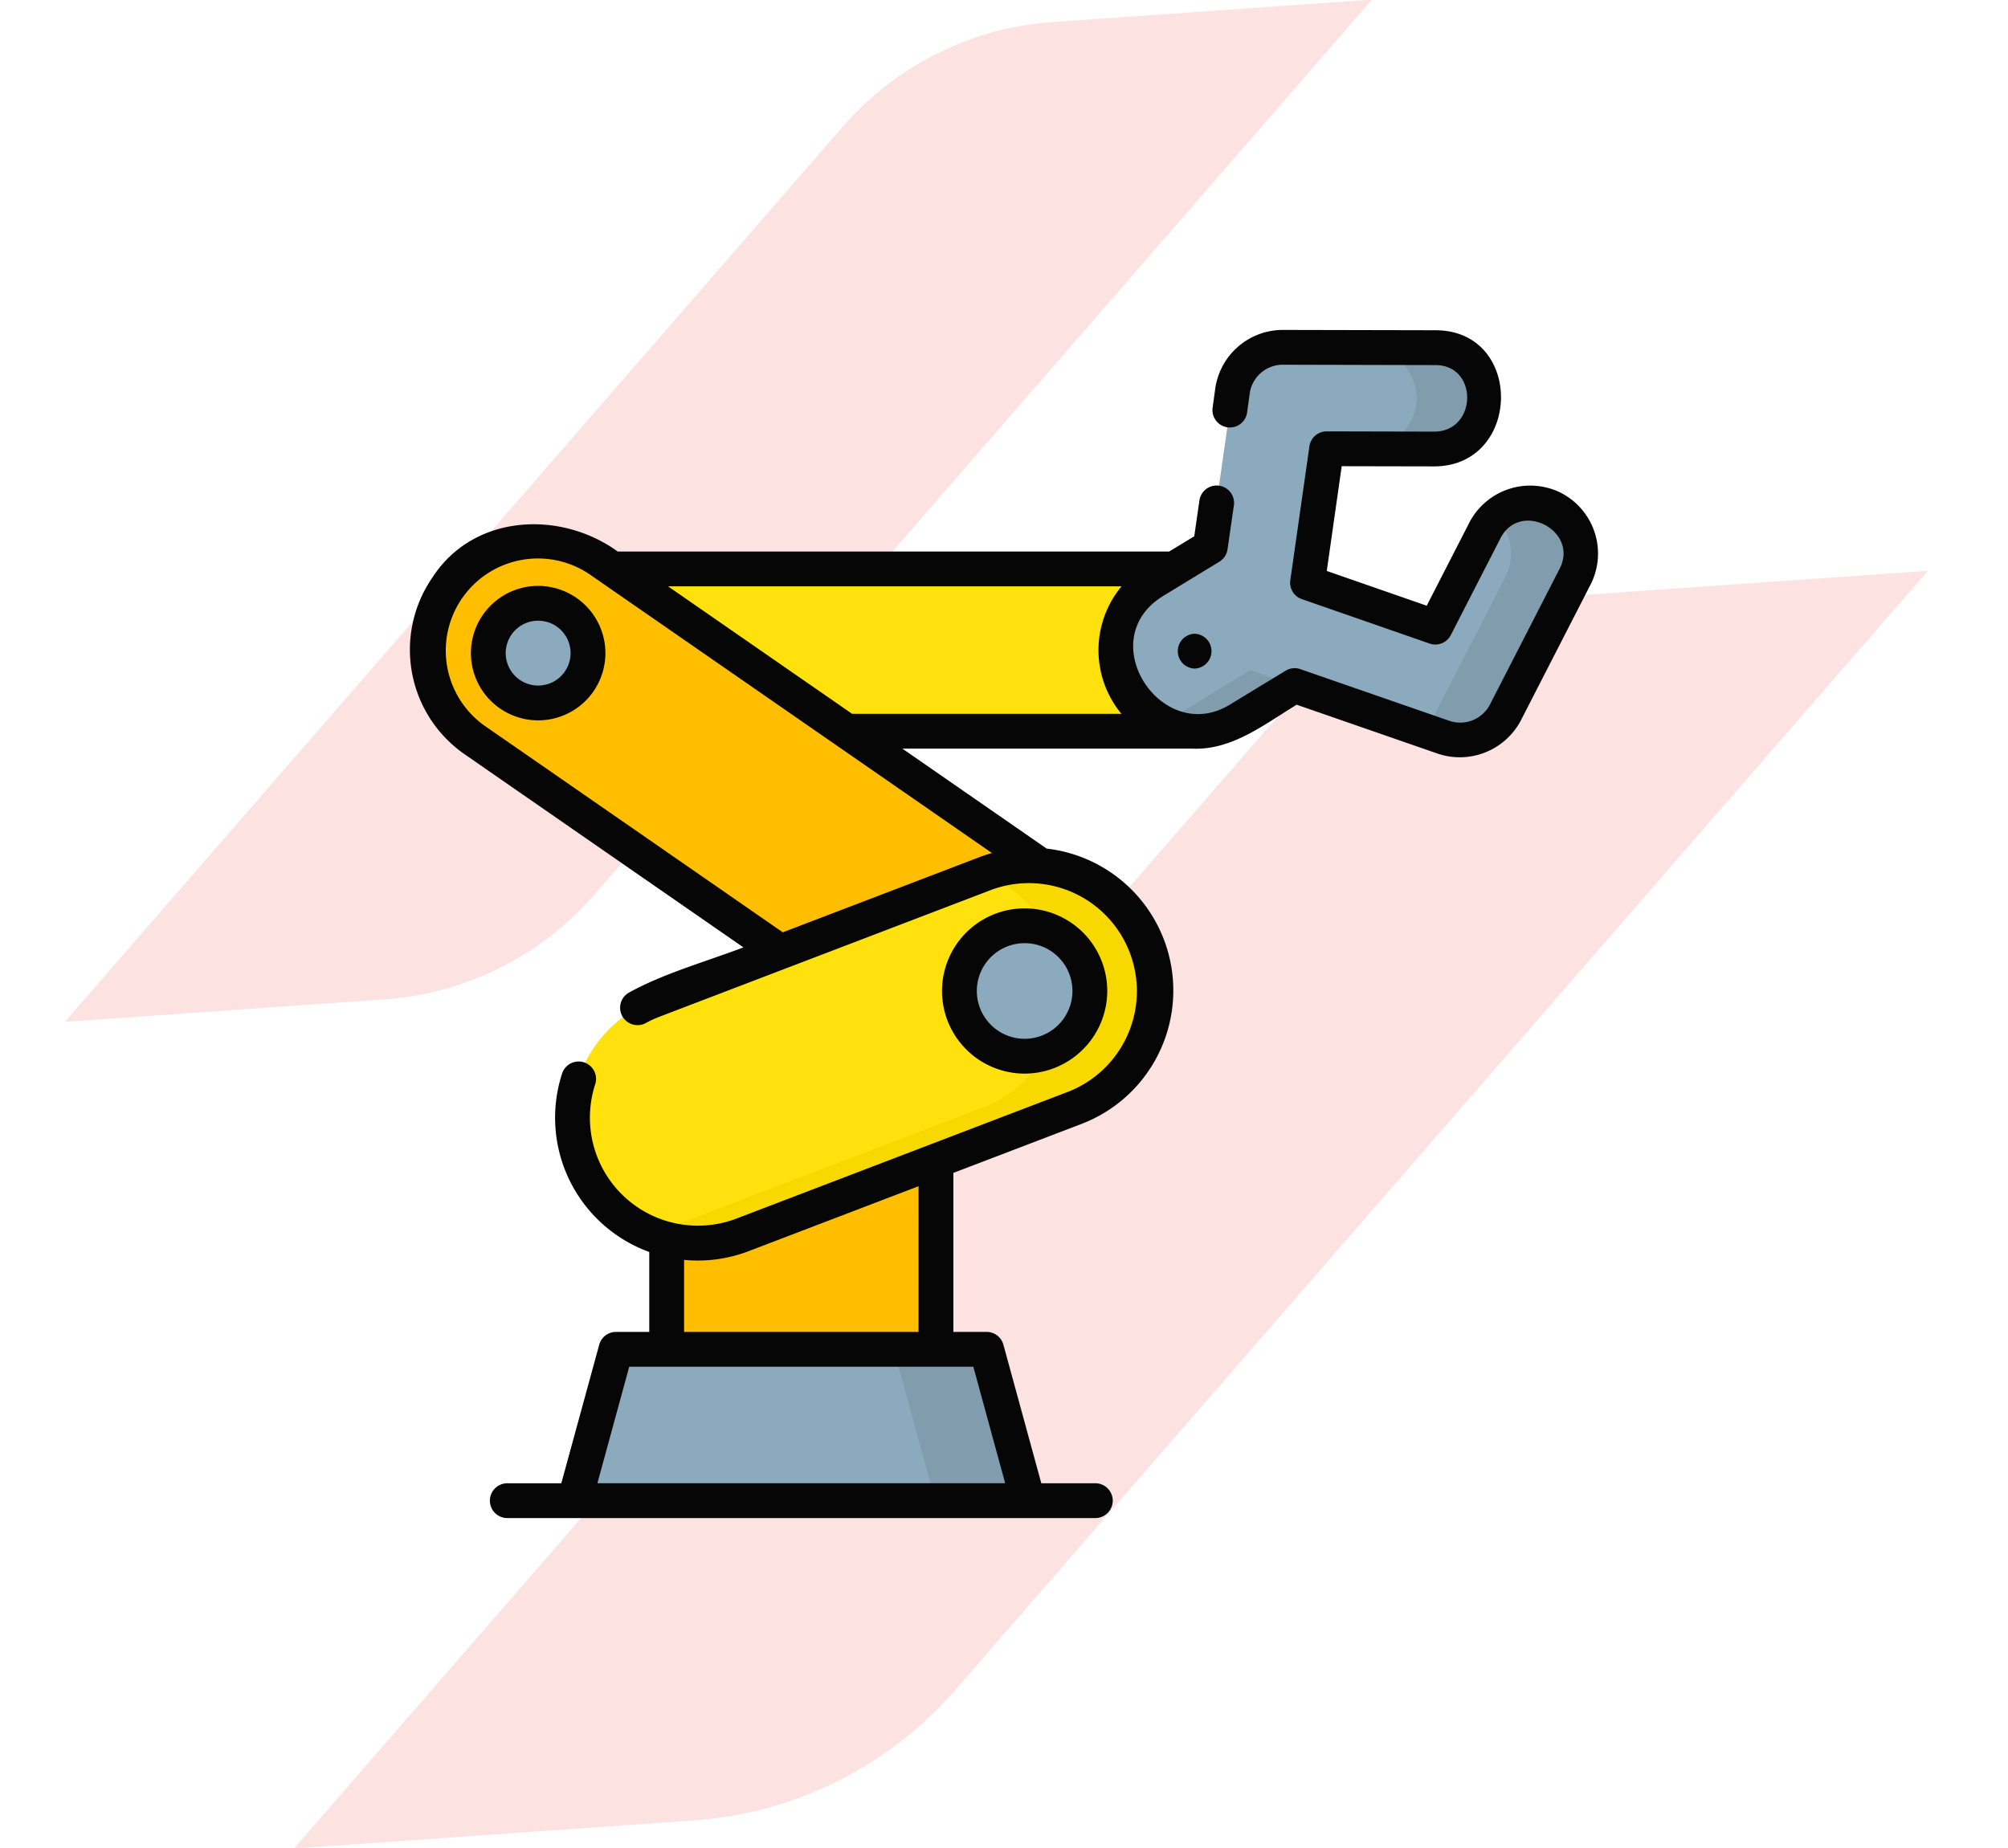 <svg xmlns="http://www.w3.org/2000/svg" width="220.689" height="203.118" viewBox="0 0 220.689 203.118"><g transform="translate(8682 4924.559)"><g transform="translate(-8681.621 -4918.583)"><path d="M115.9,0A33.619,33.619,0,0,0,92.127,9.847L0,101.974H35.193a33.619,33.619,0,0,0,23.773-9.847L151.093,0Z" transform="matrix(0.998, -0.07, 0.07, 0.998, -0.379, 4.564)" fill="#fde2e2"/><path d="M144.875,0a42.024,42.024,0,0,0-29.716,12.309L0,127.468H43.991a42.024,42.024,0,0,0,29.716-12.309L188.866,0Z" transform="matrix(0.998, -0.07, 0.07, 0.998, 23.012, 69.985)" fill="#fde2e2"/></g><g transform="translate(-8636.965 -4888.296)"><g transform="translate(1.923 1.913)"><g transform="translate(0 21.205)"><path d="M100.459,120.84h-72.8a8.914,8.914,0,0,1-8.913-8.913v-.012A8.914,8.914,0,0,1,27.657,103h72.8Z" transform="translate(-15.874 -99.847)" fill="#ffe20d"/><path d="M66.564,149.907,12.677,112.58a12.047,12.047,0,0,1-3.05-16.747l0,0a12.027,12.027,0,0,1,16.746-3.054L80.262,130.1a12.047,12.047,0,0,1,3.05,16.747l0,0A12.027,12.027,0,0,1,66.564,149.907Z" transform="translate(-7.492 -90.634)" fill="#ffbe00"/><g transform="translate(16.192 65.419)"><g transform="translate(0 23.508)"><path d="M120.81,455.916H70.976l4.551-16.635h40.731Z" transform="translate(-70.976 -439.281)" fill="#8caabd"/><path d="M218.714,439.281h-10.2l4.551,16.635h10.2Z" transform="translate(-173.431 -439.281)" fill="#809cad"/></g><path d="M110.648,347.114h29.6v23.509h-29.6Z" transform="translate(-100.529 -347.114)" fill="#ffbe00"/></g><path d="M125.31,257.286,88.752,271.262A13.772,13.772,0,0,1,70.966,263.3l0-.009a13.783,13.783,0,0,1,7.953-17.784l36.558-13.976a13.772,13.772,0,0,1,17.786,7.962l0,.009a13.783,13.783,0,0,1-7.953,17.784Z" transform="translate(-54.097 -194.914)" fill="#ffe20d"/><path d="M158.626,239.5l0-.009a13.772,13.772,0,0,0-17.786-7.962l-.189.072a13.738,13.738,0,0,1,7.773,7.89l0,.009a13.783,13.783,0,0,1-7.953,17.784l-36.369,13.9a13.716,13.716,0,0,0,10.013.072l36.558-13.976A13.783,13.783,0,0,0,158.626,239.5Z" transform="translate(-79.46 -194.915)" fill="#f7d900"/><g transform="translate(6.726 6.931)"><ellipse cx="7.168" cy="7.179" rx="7.168" ry="7.179" transform="translate(51.758 35.423)" fill="#8caabd"/><ellipse cx="5.469" cy="5.477" rx="5.469" ry="5.477" fill="#8caabd"/></g></g><g transform="translate(75.641)"><path d="M305.353,45.429A8.914,8.914,0,0,0,317.6,48.412l4.562-2.779,1.568-.955,16.386,5.685a5.557,5.557,0,0,0,6.773-2.712l7.668-14.946a5.569,5.569,0,0,0-9.9-5.1l-5.462,10.646-14.044-4.885,2.1-14.719,11.816.028a5.657,5.657,0,0,0,5.717-5.365,5.576,5.576,0,0,0-5.556-5.773l-16.8-.04a5.558,5.558,0,0,0-5.516,4.776l-2.446,17.157-6.146,3.745A8.913,8.913,0,0,0,305.353,45.429Z" transform="translate(-304.048 -7.5)" fill="#8caabd"/></g><g transform="translate(80.74 0)"><path d="M384.1,7.54a5.576,5.576,0,0,1,5.556,5.773,5.643,5.643,0,0,1-5.28,5.348l7.215.017a5.657,5.657,0,0,0,5.717-5.365,5.576,5.576,0,0,0-5.556-5.773l-16.8-.04c-.133,0-.263.008-.394.017Z" transform="translate(-361.672 -7.5)" fill="#809cad"/><path d="M333.748,146.628l-4.344,2.647-4.562,2.779a8.952,8.952,0,0,1-.8.435,8.9,8.9,0,0,0,8.455-.435l6.13-3.735Z" transform="translate(-324.039 -111.141)" fill="#809cad"/><path d="M450.378,75.109a5.562,5.562,0,0,0-6.372.907,5.576,5.576,0,0,1,1.132,6.593L437.47,97.555a5.533,5.533,0,0,1-1.558,1.866l2.436.845a5.557,5.557,0,0,0,6.773-2.712l7.668-14.946A5.576,5.576,0,0,0,450.378,75.109Z" transform="translate(-407.377 -57.404)" fill="#809cad"/></g></g><g transform="translate(0.017 0)"><path d="M247.446,258.276a9.081,9.081,0,1,0-9.081,9.092A9.1,9.1,0,0,0,247.446,258.276Zm-14.336,0a5.255,5.255,0,1,1,5.255,5.266A5.266,5.266,0,0,1,233.109,258.276Z" transform="translate(-170.805 -185.626)" fill="#060606"/><path d="M33.745,110.307a7.39,7.39,0,1,0,7.382,7.39A7.394,7.394,0,0,0,33.745,110.307Zm0,10.954A3.564,3.564,0,1,1,37.3,117.7,3.564,3.564,0,0,1,33.745,121.261Z" transform="translate(-19.643 -82.172)" fill="#060606"/><path d="M126.539,17.917a7.545,7.545,0,0,0-10.07,3.231l-4.7,9.166-10.985-3.821,1.641-11.513L112.576,15c9.635,0,9.919-14.94.17-14.964L95.947,0H95.93a7.507,7.507,0,0,0-7.4,6.427l-.3,2.182a1.914,1.914,0,0,0,3.79.523l.3-2.174A3.662,3.662,0,0,1,95.93,3.826h.008l16.8.04c4.738.012,4.58,7.312-.151,7.312l-11.817-.028h0a1.913,1.913,0,0,0-1.894,1.643l-2.1,14.719a1.913,1.913,0,0,0,1.265,2.077l14.044,4.885a1.913,1.913,0,0,0,2.331-.934l5.462-10.646c2.154-4.2,8.648-.837,6.5,3.35l-7.668,14.946a3.681,3.681,0,0,1-4.444,1.778L97.875,37.284a1.913,1.913,0,0,0-1.622.174l-6.13,3.735c-7.475,4.553-15.2-7.149-7.293-11.968l6.146-3.745a1.913,1.913,0,0,0,.9-1.36l.707-4.886a1.914,1.914,0,0,0-3.787-.547l-.577,3.995L83.462,24.36h-60.6c-6.342-4.589-15.885-4.126-20.39,2.881A13.977,13.977,0,0,0,6.019,46.635L36.67,67.867c-4.152,1.587-8.714,2.833-12.615,4.991a1.914,1.914,0,0,0,1.852,3.348,11.985,11.985,0,0,1,1.519-.709L63.984,61.521A11.872,11.872,0,0,1,72.453,83.7L35.895,97.679A11.871,11.871,0,0,1,20.4,82.855a1.914,1.914,0,0,0-3.632-1.2,15.7,15.7,0,0,0,9.554,19.692v8.787H22.667a1.913,1.913,0,0,0-1.845,1.408l-4.166,15.227H10.719a1.913,1.913,0,0,0,0,3.826H75.347a1.913,1.913,0,1,0,0-3.826H69.41L65.244,111.54a1.913,1.913,0,0,0-1.845-1.408H59.744V92.657L73.82,87.276A15.7,15.7,0,0,0,70,57.011L54.143,46.024H86.061c4.3.177,7.916-2.7,11.413-4.83l15.533,5.389a7.583,7.583,0,0,0,9.1-3.645l7.668-14.946a7.5,7.5,0,0,0-3.239-10.074Zm-61.1,108.85H20.622l3.5-12.809H61.939Zm-9.525-16.635H30.148v-7.914a15.684,15.684,0,0,0,7.113-.966L55.918,94.12Zm6.7-52.184L41,66.212,8.2,43.49A10.127,10.127,0,0,1,19.717,26.832L63.985,57.5C63.526,57.626,63.069,57.775,62.618,57.947ZM28.389,28.185H78.226a10.976,10.976,0,0,0-.01,14.013H48.62Z" transform="translate(-0.017 0)" fill="#060606"/><path d="M332.749,134.761a1.914,1.914,0,0,0,0-3.826A1.914,1.914,0,0,0,332.749,134.761Z" transform="translate(-246.504 -97.538)" fill="#060606"/></g></g></g></svg>